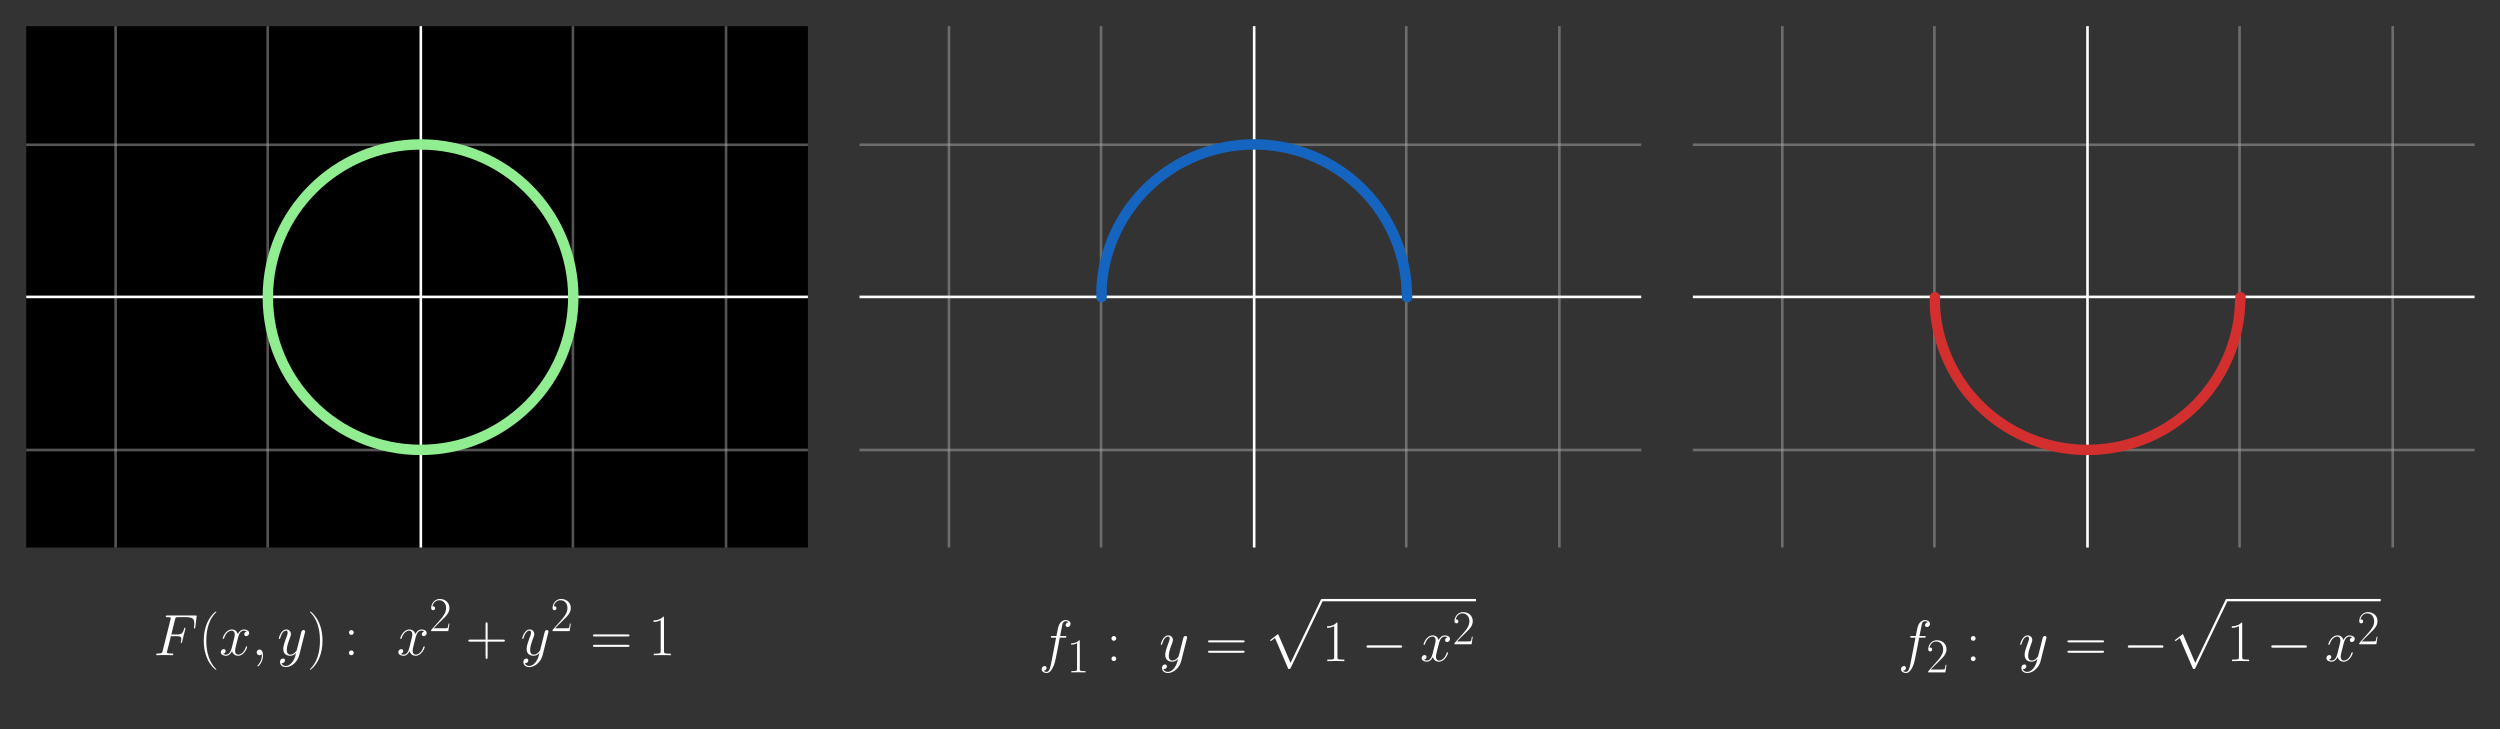 <?xml version="1.0" encoding="UTF-8" standalone="no"?>
<!-- Created with Inkscape (http://www.inkscape.org/) -->

<svg
   width="960"
   height="280"
   viewBox="0 0 960 280"
   version="1.1"
   id="svg1"
   inkscape:version="1.3.2 (091e20e, 2023-11-25, custom)"
   xml:space="preserve"
   sodipodi:docname="funcion-implicita-1.lnkspace.svg"
   xmlns:inkscape="http://www.inkscape.org/namespaces/inkscape"
   xmlns:sodipodi="http://sodipodi.sourceforge.net/DTD/sodipodi-0.dtd"
   xmlns:xlink="http://www.w3.org/1999/xlink"
   xmlns="http://www.w3.org/2000/svg"
   xmlns:svg="http://www.w3.org/2000/svg"><rect x="0" y="0" width="960" height="280" fill="#333333" stroke="none"/><sodipodi:namedview
     id="namedview1"
     pagecolor="#000000"
     bordercolor="#eeeeee"
     borderopacity="1"
     inkscape:showpageshadow="false"
     inkscape:pageopacity="0"
     inkscape:pagecheckerboard="false"
     inkscape:deskcolor="#000000"
     inkscape:document-units="px"
     labelstyle="default"
     showgrid="true"
     inkscape:clip-to-page="false"
     showguides="true"
     inkscape:zoom="1.2353797"
     inkscape:cx="409.59066"
     inkscape:cy="75.685231"
     inkscape:window-width="1360"
     inkscape:window-height="697"
     inkscape:window-x="-8"
     inkscape:window-y="-8"
     inkscape:window-maximized="1"
     inkscape:current-layer="svg1"><inkscape:grid
       id="grid1"
       units="px"
       originx="0"
       originy="0"
       spacingx="1"
       spacingy="1"
       empcolor="#505050"
       empopacity="0.502"
       color="#505050"
       opacity="0.502"
       empspacing="10"
       dotted="false"
       gridanglex="30"
       gridanglez="30"
       visible="true" /></sodipodi:namedview><defs
     id="defs1"><path
       id="g2-120"
       d="m 11.749,-10.113 c -0.793,0.149 -1.091,0.744 -1.091,1.215 0,0.595 0.471,0.793 0.818,0.793 0.744,0 1.264,-0.644 1.264,-1.314 0,-1.041 -1.19,-1.512 -2.231,-1.512 -1.512,0 -2.355,1.487 -2.578,1.958 -0.57,-1.859 -2.107,-1.958 -2.553,-1.958 -2.528,0 -3.867,3.247 -3.867,3.792 0,0.099 0.099,0.223 0.273,0.223 0.198,0 0.248,-0.149 0.297,-0.248 0.843,-2.751 2.503,-3.272 3.222,-3.272 1.115,0 1.339,1.041 1.339,1.636 0,0.545 -0.149,1.115 -0.446,2.305 l -0.843,3.396 c -0.372,1.487 -1.091,2.851 -2.404,2.851 -0.124,0 -0.744,0 -1.264,-0.322 0.892,-0.174 1.091,-0.917 1.091,-1.215 0,-0.496 -0.372,-0.793 -0.843,-0.793 -0.595,0 -1.239,0.521 -1.239,1.314 0,1.041 1.165,1.512 2.231,1.512 1.19,0 2.033,-0.942 2.553,-1.958 0.397,1.462 1.636,1.958 2.553,1.958 2.528,0 3.867,-3.247 3.867,-3.792 0,-0.124 -0.099,-0.223 -0.248,-0.223 -0.223,0 -0.248,0.124 -0.322,0.322 -0.669,2.181 -2.107,3.198 -3.222,3.198 -0.868,0 -1.339,-0.644 -1.339,-1.661 0,-0.545 0.099,-0.942 0.496,-2.578 l 0.868,-3.371 c 0.372,-1.487 1.215,-2.578 2.355,-2.578 0.05,0 0.744,0 1.264,0.322 z" /><path
       id="g2-121"
       d="M 6.519,2.776 C 5.85,3.718 4.883,4.561 3.668,4.561 c -0.297,0 -1.487,-0.05 -1.859,-1.19 0.074,0.025 0.198,0.025 0.248,0.025 0.744,0 1.239,-0.644 1.239,-1.215 0,-0.57 -0.471,-0.768 -0.843,-0.768 -0.397,0 -1.264,0.297 -1.264,1.512 0,1.264 1.066,2.132 2.479,2.132 2.479,0 4.982,-2.28 5.676,-5.032 l 2.429,-9.667 c 0.025,-0.124 0.074,-0.273 0.074,-0.421 0,-0.372 -0.297,-0.62 -0.669,-0.62 -0.223,0 -0.744,0.099 -0.942,0.843 l -1.834,7.287 C 8.279,-2.107 8.279,-2.057 8.081,-1.785 7.585,-1.091 6.767,-0.248 5.577,-0.248 c -1.388,0 -1.512,-1.363 -1.512,-2.033 0,-1.413 0.669,-3.321 1.339,-5.106 0.273,-0.719 0.421,-1.066 0.421,-1.562 0,-1.041 -0.744,-1.983 -1.958,-1.983 -2.28,0 -3.198,3.594 -3.198,3.792 0,0.099 0.099,0.223 0.273,0.223 0.223,0 0.248,-0.099 0.347,-0.446 0.595,-2.082 1.537,-3.074 2.503,-3.074 0.223,0 0.644,0 0.644,0.818 0,0.644 -0.273,1.363 -0.644,2.305 -1.215,3.247 -1.215,4.065 -1.215,4.66 0,2.355 1.686,2.9 2.925,2.9 0.719,0 1.611,-0.223 2.479,-1.14 l 0.025,0.025 C 7.634,0.595 7.387,1.562 6.519,2.776 Z" /><path
       id="g2-122"
       d="m 3.148,-2.008 c 1.066,-1.215 1.933,-1.983 3.173,-3.098 1.487,-1.289 2.132,-1.909 2.479,-2.28 1.735,-1.71 2.603,-3.148 2.603,-3.346 0,-0.198 -0.198,-0.198 -0.248,-0.198 -0.174,0 -0.223,0.099 -0.347,0.273 -0.62,1.066 -1.215,1.586 -1.859,1.586 -0.521,0 -0.793,-0.223 -1.264,-0.818 -0.521,-0.62 -0.942,-1.041 -1.661,-1.041 -1.809,0 -2.9,2.256 -2.9,2.776 0,0.074 0.025,0.223 0.248,0.223 0.198,0 0.223,-0.099 0.297,-0.273 0.421,-0.991 1.611,-1.165 2.082,-1.165 0.521,0 1.016,0.174 1.537,0.397 0.942,0.397 1.339,0.397 1.586,0.397 0.174,0 0.273,0 0.397,-0.025 -0.818,0.967 -2.156,2.156 -3.272,3.173 l -2.503,2.305 c -1.512,1.537 -2.429,2.999 -2.429,3.173 0,0.149 0.124,0.198 0.273,0.198 0.149,0 0.174,-0.025 0.347,-0.322 0.397,-0.62 1.19,-1.537 2.107,-1.537 0.521,0 0.768,0.174 1.264,0.793 0.471,0.545 0.892,1.066 1.686,1.066 2.429,0 3.817,-3.148 3.817,-3.718 0,-0.099 -0.025,-0.248 -0.273,-0.248 -0.198,0 -0.223,0.099 -0.297,0.347 -0.545,1.462 -2.008,2.057 -2.974,2.057 -0.521,0 -1.016,-0.174 -1.537,-0.397 C 4.486,-2.107 4.214,-2.107 3.892,-2.107 c -0.248,0 -0.521,0 -0.744,0.099 z" /><path
       id="g1-0"
       d="m 16.335,-5.701 c 0.421,0 0.868,0 0.868,-0.496 0,-0.496 -0.446,-0.496 -0.868,-0.496 H 2.925 c -0.421,0 -0.868,0 -0.868,0.496 0,0.496 0.446,0.496 0.868,0.496 z" /><path
       id="g1-1"
       d="m 4.759,-6.197 c 0,-0.719 -0.595,-1.314 -1.314,-1.314 -0.719,0 -1.314,0.595 -1.314,1.314 0,0.719 0.595,1.314 1.314,1.314 0.719,0 1.314,-0.595 1.314,-1.314 z" /><path
       id="g3-43"
       d="m 9.345,-5.751 h 6.569 c 0.347,0 0.768,0 0.768,-0.421 0,-0.446 -0.397,-0.446 -0.768,-0.446 H 9.345 v -6.569 c 0,-0.347 0,-0.768 -0.421,-0.768 -0.446,0 -0.446,0.397 -0.446,0.768 v 6.569 H 1.909 c -0.347,0 -0.768,0 -0.768,0.421 0,0.446 0.397,0.446 0.768,0.446 h 6.569 v 6.569 c 0,0.347 0,0.768 0.421,0.768 0.446,0 0.446,-0.397 0.446,-0.768 z" /><path
       id="g3-49"
       d="m 6.593,-15.839 c 0,-0.521 -0.025,-0.545 -0.372,-0.545 -0.967,1.165 -2.429,1.537 -3.817,1.586 -0.074,0 -0.198,0 -0.223,0.05 -0.025,0.05 -0.025,0.099 -0.025,0.62 0.768,0 2.057,-0.149 3.049,-0.744 v 13.063 c 0,0.868 -0.05,1.165 -2.181,1.165 H 2.28 V 0 c 1.19,-0.025 2.429,-0.05 3.619,-0.05 1.19,0 2.429,0.025 3.619,0.05 V -0.644 H 8.775 c -2.132,0 -2.181,-0.273 -2.181,-1.165 z" /><path
       id="g3-50"
       d="M 10.336,-3.842 H 9.89 c -0.248,1.76 -0.446,2.057 -0.545,2.206 -0.124,0.198 -1.909,0.198 -2.256,0.198 H 2.33 c 0.892,-0.967 2.627,-2.727 4.734,-4.759 1.512,-1.438 3.272,-3.123 3.272,-5.577 0,-2.925 -2.33,-4.61 -4.933,-4.61 -2.727,0 -4.387,2.404 -4.387,4.635 0,0.967 0.719,1.091 1.016,1.091 0.248,0 0.991,-0.149 0.991,-1.016 0,-0.768 -0.644,-0.991 -0.991,-0.991 -0.149,0 -0.297,0.025 -0.397,0.074 0.471,-2.107 1.909,-3.148 3.421,-3.148 2.156,0 3.569,1.71 3.569,3.966 0,2.156 -1.264,4.016 -2.677,5.627 L 1.016,-0.57 V 0 h 8.725 z" /><path
       id="g3-52"
       d="m 8.328,-16.037 c 0,-0.521 -0.025,-0.545 -0.471,-0.545 L 0.496,-4.858 v 0.644 h 6.395 v 2.429 c 0,0.892 -0.05,1.14 -1.785,1.14 H 4.635 V 0 c 0.793,-0.05 2.132,-0.05 2.974,-0.05 0.843,0 2.181,0 2.974,0.05 v -0.644 h -0.471 c -1.735,0 -1.785,-0.248 -1.785,-1.14 v -2.429 h 2.528 V -4.858 H 8.328 Z m -1.363,1.636 v 9.543 h -5.974 z" /><path
       id="g3-53"
       d="m 2.826,-14.5 c 0.248,0.099 1.264,0.421 2.305,0.421 2.305,0 3.569,-1.239 4.288,-1.958 0,-0.198 0,-0.322 -0.149,-0.322 -0.025,0 -0.074,0 -0.273,0.099 -0.868,0.372 -1.884,0.669 -3.123,0.669 -0.744,0 -1.859,-0.099 -3.074,-0.644 -0.273,-0.124 -0.322,-0.124 -0.347,-0.124 -0.124,0 -0.149,0.025 -0.149,0.521 v 7.188 c 0,0.446 0,0.57 0.248,0.57 0.124,0 0.174,-0.05 0.297,-0.223 0.793,-1.115 1.884,-1.586 3.123,-1.586 0.868,0 2.727,0.545 2.727,4.784 0,0.793 0,2.231 -0.744,3.371 -0.62,1.016 -1.586,1.537 -2.652,1.537 -1.636,0 -3.297,-1.14 -3.743,-3.049 0.099,0.025 0.297,0.074 0.397,0.074 0.322,0 0.942,-0.174 0.942,-0.942 0,-0.669 -0.471,-0.942 -0.942,-0.942 -0.57,0 -0.942,0.347 -0.942,1.041 0,2.156 1.71,4.412 4.338,4.412 2.553,0 4.982,-2.206 4.982,-5.404 0,-2.974 -1.933,-5.28 -4.338,-5.28 -1.264,0 -2.33,0.471 -3.173,1.363 z" /><path
       id="g3-54"
       d="m 2.627,-8.552 c 0,-5.924 2.776,-7.263 4.387,-7.263 0.521,0 1.785,0.099 2.28,1.066 -0.397,0 -1.14,0 -1.14,0.868 0,0.669 0.545,0.892 0.892,0.892 0.223,0 0.892,-0.099 0.892,-0.942 0,-1.562 -1.239,-2.454 -2.95,-2.454 -2.95,0 -6.048,3.074 -6.048,8.552 0,6.742 2.801,8.229 4.784,8.229 2.404,0 4.685,-2.156 4.685,-5.478 0,-3.098 -2.008,-5.354 -4.536,-5.354 -1.512,0 -2.627,0.991 -3.247,2.727 z m 3.098,8.353 c -3.049,0 -3.049,-4.561 -3.049,-5.478 0,-1.785 0.843,-4.363 3.148,-4.363 0.421,0 1.636,0 2.454,1.71 0.446,0.967 0.446,1.983 0.446,3.222 0,1.339 0,2.33 -0.521,3.321 -0.545,1.016 -1.339,1.586 -2.479,1.586 z" /><path
       id="g3-55"
       d="m 11.179,-15.442 v -0.545 H 5.354 c -2.9,0 -2.95,-0.322 -3.049,-0.793 H 1.859 l -0.719,4.635 H 1.586 C 1.661,-12.617 1.834,-13.881 2.132,-14.352 2.28,-14.55 4.115,-14.55 4.536,-14.55 h 5.453 l -2.751,4.09 c -1.834,2.751 -3.098,6.469 -3.098,9.717 0,0.297 0,1.14 0.892,1.14 0.892,0 0.892,-0.843 0.892,-1.165 v -1.14 c 0,-4.065 0.694,-6.742 1.834,-8.452 z" /><path
       id="g3-57"
       d="m 8.725,-7.337 c 0,5.453 -2.256,7.139 -4.115,7.139 -0.57,0 -1.958,-0.074 -2.528,-1.041 0.644,0.099 1.115,-0.248 1.115,-0.868 0,-0.669 -0.545,-0.892 -0.892,-0.892 -0.223,0 -0.892,0.099 -0.892,0.942 0,1.686 1.462,2.454 3.247,2.454 2.851,0 5.751,-3.123 5.751,-8.576 0,-6.792 -2.776,-8.205 -4.66,-8.205 -2.454,0 -4.809,2.156 -4.809,5.478 0,3.074 2.008,5.354 4.536,5.354 2.082,0 2.999,-1.933 3.247,-2.751 z m -3.198,1.388 c -0.669,0 -1.611,-0.124 -2.38,-1.611 -0.521,-0.967 -0.521,-2.107 -0.521,-3.321 0,-1.462 0,-2.479 0.694,-3.569 0.347,-0.521 0.991,-1.363 2.429,-1.363 2.925,0 2.925,4.486 2.925,5.478 0,1.76 -0.793,4.387 -3.148,4.387 z" /><path
       id="g3-61"
       d="m 15.938,-7.957 c 0.372,0 0.744,0 0.744,-0.421 0,-0.446 -0.421,-0.446 -0.843,-0.446 H 1.983 c -0.421,0 -0.843,0 -0.843,0.446 0,0.421 0.372,0.421 0.744,0.421 z m -0.099,4.412 c 0.421,0 0.843,0 0.843,-0.446 0,-0.421 -0.372,-0.421 -0.744,-0.421 H 1.884 c -0.372,0 -0.744,0 -0.744,0.421 0,0.446 0.421,0.446 0.843,0.446 z" /><path
       id="g0-56"
       d="m 12.493,11.229 c 0,-2.033 0.545,-6.767 4.957,-9.89 0.322,-0.248 0.347,-0.273 0.347,-0.719 0,-0.57 -0.025,-0.595 -0.644,-0.595 H 16.756 C 11.427,2.9 9.518,7.585 9.518,11.229 v 10.658 c 0,0.644 0.025,0.669 0.694,0.669 h 1.586 c 0.669,0 0.694,-0.025 0.694,-0.669 z" /><path
       id="g0-58"
       d="m 17.153,22.284 c 0.62,0 0.644,-0.025 0.644,-0.595 0,-0.446 -0.025,-0.471 -0.124,-0.545 C 16.905,20.573 15.12,19.309 13.955,17.029 12.988,15.145 12.493,13.236 12.493,11.08 V 0.421 c 0,-0.644 -0.025,-0.669 -0.694,-0.669 h -1.586 c -0.669,0 -0.694,0.025 -0.694,0.669 v 10.658 c 0,3.668 1.909,8.353 7.238,11.204 z" /><path
       id="g0-60"
       d="m 9.518,44.195 c 0,0.644 0.025,0.669 0.694,0.669 h 1.586 c 0.669,0 0.694,-0.025 0.694,-0.669 V 33.735 c 0,-2.999 -1.264,-8.056 -6.816,-11.427 5.602,-3.396 6.816,-8.502 6.816,-11.427 V 0.421 c 0,-0.644 -0.025,-0.669 -0.694,-0.669 h -1.586 c -0.669,0 -0.694,0.025 -0.694,0.669 v 10.485 c 0,2.082 -0.446,7.238 -5.007,10.708 -0.273,0.223 -0.297,0.248 -0.297,0.694 0,0.446 0.025,0.471 0.297,0.694 0.644,0.496 2.355,1.809 3.545,4.313 0.967,1.983 1.462,4.189 1.462,6.395 z" /><path
       id="g0-62"
       d="m 12.493,0.421 c 0,-0.644 -0.025,-0.669 -0.694,-0.669 h -1.586 c -0.669,0 -0.694,0.025 -0.694,0.669 v 6.593 c 0,0.644 0.025,0.669 0.694,0.669 h 1.586 c 0.669,0 0.694,-0.025 0.694,-0.669 z" /><clipPath
       id="HwFGRnHGdDVZ"><path
         fill="none"
         stroke="none"
         d="M 0,0 H 1288 V 704 H 0 Z"
         id="path1" /></clipPath><clipPath
       id="XpQgdbicORft"><path
         fill="none"
         stroke="none"
         d="M 0,0 H 1288 V 704 H 0 Z"
         id="path1-2" /></clipPath><clipPath
       id="ZZyxxQqpamCN"><path
         fill="none"
         stroke="none"
         d="M 0,0 H 1288 V 704 H 0 Z"
         id="path1-6" /></clipPath><clipPath
       id="sqWKDidBpCEd"><path
         fill="none"
         stroke="none"
         d="M 0,0 H 1288 V 704 H 0 Z"
         id="path1-0" /></clipPath><clipPath
       id="AaZZshyoSAhF"><path
         fill="none"
         stroke="none"
         d="M 0,0 H 1233 V 582 H 0 Z"
         id="path1-9" /></clipPath><clipPath
       clipPathUnits="userSpaceOnUse"
       id="clipPath4"><rect
         style="fill:none;stroke:#a9a9a9;stroke-width:1;stroke-linejoin:round;stroke-miterlimit:0;stroke-opacity:0.5"
         id="rect4"
         width="750.437"
         height="500.532"
         x="275.66"
         y="100.607" /></clipPath><clipPath
       clipPathUnits="userSpaceOnUse"
       id="clipPath50"><rect
         style="fill:none;stroke:#a9a9a9;stroke-width:1;stroke-linejoin:round;stroke-miterlimit:0;stroke-opacity:0.5"
         id="rect50"
         width="750.437"
         height="500.532"
         x="275.66"
         y="100.607" /></clipPath><clipPath
       clipPathUnits="userSpaceOnUse"
       id="clipPath51"><rect
         style="fill:none;stroke:#a9a9a9;stroke-width:1;stroke-linejoin:round;stroke-miterlimit:0;stroke-opacity:0.5"
         id="rect51"
         width="750.437"
         height="500.532"
         x="275.66"
         y="100.607" /></clipPath><clipPath
       clipPathUnits="userSpaceOnUse"
       id="clipPath52"><rect
         style="fill:none;stroke:#a9a9a9;stroke-width:1;stroke-linejoin:round;stroke-miterlimit:0;stroke-opacity:0.5"
         id="rect52"
         width="750.437"
         height="500.532"
         x="276.411"
         y="101.358" /></clipPath><use
       id="g2-40"
       xlink:href="#g1-40"
       transform="scale(1.2)" /><use
       id="g2-41"
       xlink:href="#g1-41"
       transform="scale(1.2)" /><use
       id="g2-43"
       xlink:href="#g1-43"
       transform="scale(1.2)" /><use
       id="g2-49"
       xlink:href="#g1-49"
       transform="scale(1.2)" /><use
       id="g2-58"
       xlink:href="#g1-58"
       transform="scale(1.2)" /><use
       id="g2-61"
       xlink:href="#g1-61"
       transform="scale(1.2)" /><path
       id="g1-40"
       d="m 6.323,5.042 c 0,-0.021 0,-0.062 -0.062,-0.124 C 5.31,3.947 2.769,1.302 2.769,-5.145 c 0,-6.447 2.5,-9.071 3.513,-10.104 0,-0.021 0.041,-0.062 0.041,-0.124 0,-0.062 -0.062,-0.103 -0.145,-0.103 -0.227,0 -1.984,1.529 -2.996,3.802 -1.033,2.294 -1.322,4.525 -1.322,6.509 0,1.488 0.145,4.009 1.384,6.674 0.992,2.149 2.686,3.657 2.934,3.657 0.103,0 0.145,-0.041 0.145,-0.124 z" /><path
       id="g1-41"
       d="m 5.434,-5.145 c 0,-1.488 -0.145,-4.009 -1.384,-6.674 -0.992,-2.149 -2.686,-3.657 -2.934,-3.657 -0.062,0 -0.145,0.021 -0.145,0.124 0,0.041 0.021,0.062 0.041,0.103 0.992,1.033 3.513,3.657 3.513,10.083 0,6.447 -2.5,9.071 -3.513,10.104 -0.021,0.041 -0.041,0.062 -0.041,0.103 0,0.103 0.083,0.124 0.145,0.124 0.227,0 1.984,-1.529 2.996,-3.802 1.033,-2.294 1.322,-4.525 1.322,-6.509 z" /><path
       id="g1-43"
       d="m 7.79,-4.794 h 5.476 c 0.289,0 0.641,0 0.641,-0.351 0,-0.372 -0.331,-0.372 -0.641,-0.372 H 7.79 v -5.476 c 0,-0.289 0,-0.641 -0.351,-0.641 -0.372,0 -0.372,0.331 -0.372,0.641 v 5.476 H 1.591 c -0.289,0 -0.641,0 -0.641,0.351 0,0.372 0.331,0.372 0.641,0.372 h 5.476 v 5.476 c 0,0.289 0,0.641 0.351,0.641 0.372,0 0.372,-0.331 0.372,-0.641 z" /><path
       id="g1-49"
       d="m 5.496,-13.203 c 0,-0.434 -0.021,-0.455 -0.31,-0.455 -0.806,0.971 -2.025,1.281 -3.182,1.322 -0.062,0 -0.165,0 -0.186,0.041 -0.021,0.041 -0.021,0.083 -0.021,0.517 0.641,0 1.715,-0.124 2.541,-0.62 v 10.889 c 0,0.723 -0.041,0.971 -1.818,0.971 H 1.901 V 0 c 0.992,-0.021 2.025,-0.041 3.017,-0.041 0.992,0 2.025,0.021 3.017,0.041 V -0.537 H 7.315 c -1.777,0 -1.818,-0.227 -1.818,-0.971 z" /><path
       id="g1-50"
       d="M 8.616,-3.203 H 8.244 c -0.207,1.467 -0.372,1.715 -0.455,1.839 -0.103,0.165 -1.591,0.165 -1.88,0.165 H 1.942 c 0.744,-0.806 2.19,-2.273 3.947,-3.967 1.26,-1.198 2.727,-2.603 2.727,-4.649 0,-2.438 -1.942,-3.843 -4.112,-3.843 -2.273,0 -3.657,2.004 -3.657,3.864 0,0.806 0.599,0.909 0.847,0.909 0.207,0 0.827,-0.124 0.827,-0.847 0,-0.641 -0.537,-0.827 -0.827,-0.827 -0.124,0 -0.248,0.021 -0.331,0.062 0.393,-1.756 1.591,-2.624 2.851,-2.624 1.798,0 2.975,1.426 2.975,3.306 0,1.798 -1.054,3.347 -2.232,4.69 L 0.847,-0.475 V 0 h 7.273 z" /><path
       id="g1-58"
       d="m 3.43,-8.038 c 0,-0.517 -0.413,-0.847 -0.847,-0.847 -0.413,0 -0.847,0.331 -0.847,0.847 0,0.517 0.413,0.847 0.847,0.847 0.413,0 0.847,-0.331 0.847,-0.847 z m 0,7.191 c 0,-0.517 -0.413,-0.847 -0.847,-0.847 -0.413,0 -0.847,0.331 -0.847,0.847 C 1.736,-0.331 2.149,0 2.583,0 2.996,0 3.43,-0.331 3.43,-0.847 Z" /><path
       id="g1-61"
       d="m 13.286,-6.633 c 0.31,0 0.62,0 0.62,-0.351 0,-0.372 -0.351,-0.372 -0.703,-0.372 H 1.653 c -0.351,0 -0.703,0 -0.703,0.372 0,0.351 0.31,0.351 0.62,0.351 z m -0.083,3.678 c 0.351,0 0.703,0 0.703,-0.372 0,-0.351 -0.31,-0.351 -0.62,-0.351 H 1.57 c -0.31,0 -0.62,0 -0.62,0.351 0,0.372 0.351,0.372 0.703,0.372 z" /><path
       id="g0-59"
       d="m 4.833,0.099 c 0,-1.438 -0.471,-2.503 -1.487,-2.503 -0.793,0 -1.19,0.644 -1.19,1.19 C 2.156,-0.669 2.528,0 3.371,0 c 0.322,0 0.595,-0.099 0.818,-0.322 0.05,-0.05 0.074,-0.05 0.099,-0.05 0.05,0 0.05,0.347 0.05,0.471 0,0.818 -0.149,2.429 -1.586,4.04 -0.273,0.297 -0.273,0.347 -0.273,0.397 0,0.124 0.124,0.248 0.248,0.248 0.198,0 2.107,-1.834 2.107,-4.685 z" /><path
       id="g0-70"
       d="m 7.362,-8.081 h 2.38 c 1.884,0 2.033,0.421 2.033,1.14 0,0.322 -0.05,0.669 -0.174,1.215 -0.05,0.099 -0.074,0.223 -0.074,0.273 0,0.174 0.099,0.273 0.273,0.273 0.198,0 0.223,-0.099 0.322,-0.496 l 1.438,-5.775 c 0,-0.099 -0.074,-0.248 -0.248,-0.248 -0.223,0 -0.248,0.099 -0.347,0.521 -0.521,1.859 -1.016,2.38 -3.173,2.38 H 7.535 l 1.611,-6.42 c 0.223,-0.868 0.273,-0.942 1.289,-0.942 h 3.321 c 3.098,0 3.545,0.917 3.545,2.677 0,0.149 0,0.694 -0.074,1.339 -0.025,0.099 -0.074,0.421 -0.074,0.521 0,0.198 0.124,0.273 0.273,0.273 0.174,0 0.273,-0.099 0.322,-0.545 l 0.521,-4.338 c 0,-0.074 0.05,-0.322 0.05,-0.372 0,-0.273 -0.223,-0.273 -0.669,-0.273 H 5.899 c -0.471,0 -0.719,0 -0.719,0.446 0,0.273 0.174,0.273 0.595,0.273 1.537,0 1.537,0.174 1.537,0.446 0,0.124 -0.025,0.223 -0.099,0.496 L 3.867,-1.834 c -0.223,0.868 -0.273,1.115 -2.008,1.115 -0.471,0 -0.719,0 -0.719,0.446 C 1.14,0 1.363,0 1.512,0 1.983,0 2.479,-0.05 2.95,-0.05 H 6.172 C 6.717,-0.05 7.312,0 7.857,0 c 0.223,0 0.521,0 0.521,-0.446 0,-0.273 -0.149,-0.273 -0.694,-0.273 -1.958,0 -2.008,-0.174 -2.008,-0.545 0,-0.124 0.05,-0.322 0.099,-0.496 z" /><path
       id="g0-120"
       d="m 11.749,-10.113 c -0.793,0.149 -1.091,0.744 -1.091,1.215 0,0.595 0.471,0.793 0.818,0.793 0.744,0 1.264,-0.644 1.264,-1.314 0,-1.041 -1.19,-1.512 -2.231,-1.512 -1.512,0 -2.355,1.487 -2.578,1.958 -0.57,-1.859 -2.107,-1.958 -2.553,-1.958 -2.528,0 -3.867,3.247 -3.867,3.792 0,0.099 0.099,0.223 0.273,0.223 0.198,0 0.248,-0.149 0.297,-0.248 0.843,-2.751 2.503,-3.272 3.222,-3.272 1.115,0 1.339,1.041 1.339,1.636 0,0.545 -0.149,1.115 -0.446,2.305 l -0.843,3.396 c -0.372,1.487 -1.091,2.851 -2.404,2.851 -0.124,0 -0.744,0 -1.264,-0.322 0.892,-0.174 1.091,-0.917 1.091,-1.215 0,-0.496 -0.372,-0.793 -0.843,-0.793 -0.595,0 -1.239,0.521 -1.239,1.314 0,1.041 1.165,1.512 2.231,1.512 1.19,0 2.033,-0.942 2.553,-1.958 0.397,1.462 1.636,1.958 2.553,1.958 2.528,0 3.867,-3.247 3.867,-3.792 0,-0.124 -0.099,-0.223 -0.248,-0.223 -0.223,0 -0.248,0.124 -0.322,0.322 -0.669,2.181 -2.107,3.198 -3.222,3.198 -0.868,0 -1.339,-0.644 -1.339,-1.661 0,-0.545 0.099,-0.942 0.496,-2.578 l 0.868,-3.371 c 0.372,-1.487 1.215,-2.578 2.355,-2.578 0.05,0 0.744,0 1.264,0.322 z" /><path
       id="g0-121"
       d="M 6.519,2.776 C 5.85,3.718 4.883,4.561 3.668,4.561 c -0.297,0 -1.487,-0.05 -1.859,-1.19 0.074,0.025 0.198,0.025 0.248,0.025 0.744,0 1.239,-0.644 1.239,-1.215 0,-0.57 -0.471,-0.768 -0.843,-0.768 -0.397,0 -1.264,0.297 -1.264,1.512 0,1.264 1.066,2.132 2.479,2.132 2.479,0 4.982,-2.28 5.676,-5.032 l 2.429,-9.667 c 0.025,-0.124 0.074,-0.273 0.074,-0.421 0,-0.372 -0.297,-0.62 -0.669,-0.62 -0.223,0 -0.744,0.099 -0.942,0.843 l -1.834,7.287 C 8.279,-2.107 8.279,-2.057 8.081,-1.785 7.585,-1.091 6.767,-0.248 5.577,-0.248 c -1.388,0 -1.512,-1.363 -1.512,-2.033 0,-1.413 0.669,-3.321 1.339,-5.106 0.273,-0.719 0.421,-1.066 0.421,-1.562 0,-1.041 -0.744,-1.983 -1.958,-1.983 -2.28,0 -3.198,3.594 -3.198,3.792 0,0.099 0.099,0.223 0.273,0.223 0.223,0 0.248,-0.099 0.347,-0.446 0.595,-2.082 1.537,-3.074 2.503,-3.074 0.223,0 0.644,0 0.644,0.818 0,0.644 -0.273,1.363 -0.644,2.305 -1.215,3.247 -1.215,4.065 -1.215,4.66 0,2.355 1.686,2.9 2.925,2.9 0.719,0 1.611,-0.223 2.479,-1.14 l 0.025,0.025 C 7.634,0.595 7.387,1.562 6.519,2.776 Z" /><path
       id="g1-0-7"
       d="m 16.335,-5.701 c 0.421,0 0.868,0 0.868,-0.496 0,-0.496 -0.446,-0.496 -0.868,-0.496 H 2.925 c -0.421,0 -0.868,0 -0.868,0.496 0,0.496 0.446,0.496 0.868,0.496 z" /><path
       id="g2-102"
       d="m 11.055,-9.964 c 0.496,0 0.694,0 0.694,-0.471 0,-0.248 -0.198,-0.248 -0.644,-0.248 H 9.097 c 0.471,-2.553 0.818,-4.313 1.016,-5.106 0.149,-0.595 0.669,-1.165 1.314,-1.165 0.521,0 1.041,0.223 1.289,0.446 -0.967,0.099 -1.264,0.818 -1.264,1.239 0,0.496 0.372,0.793 0.843,0.793 0.496,0 1.239,-0.421 1.239,-1.363 0,-1.041 -1.041,-1.611 -2.132,-1.611 -1.066,0 -2.107,0.793 -2.603,1.76 -0.446,0.868 -0.694,1.76 -1.264,5.007 H 5.875 c -0.471,0 -0.719,0 -0.719,0.446 0,0.273 0.149,0.273 0.644,0.273 H 7.387 C 6.94,-7.659 5.924,-2.057 5.354,0.595 4.933,2.751 4.561,4.561 3.321,4.561 c -0.074,0 -0.793,0 -1.239,-0.471 1.264,-0.099 1.264,-1.19 1.264,-1.215 0,-0.496 -0.372,-0.793 -0.843,-0.793 -0.496,0 -1.239,0.421 -1.239,1.363 0,1.066 1.091,1.611 2.057,1.611 2.528,0 3.569,-4.536 3.842,-5.775 0.446,-1.909 1.661,-8.502 1.785,-9.246 z" /><path
       id="g2-120-5"
       d="m 11.749,-10.113 c -0.793,0.149 -1.091,0.744 -1.091,1.215 0,0.595 0.471,0.793 0.818,0.793 0.744,0 1.264,-0.644 1.264,-1.314 0,-1.041 -1.19,-1.512 -2.231,-1.512 -1.512,0 -2.355,1.487 -2.578,1.958 -0.57,-1.859 -2.107,-1.958 -2.553,-1.958 -2.528,0 -3.867,3.247 -3.867,3.792 0,0.099 0.099,0.223 0.273,0.223 0.198,0 0.248,-0.149 0.297,-0.248 0.843,-2.751 2.503,-3.272 3.222,-3.272 1.115,0 1.339,1.041 1.339,1.636 0,0.545 -0.149,1.115 -0.446,2.305 l -0.843,3.396 c -0.372,1.487 -1.091,2.851 -2.404,2.851 -0.124,0 -0.744,0 -1.264,-0.322 0.892,-0.174 1.091,-0.917 1.091,-1.215 0,-0.496 -0.372,-0.793 -0.843,-0.793 -0.595,0 -1.239,0.521 -1.239,1.314 0,1.041 1.165,1.512 2.231,1.512 1.19,0 2.033,-0.942 2.553,-1.958 0.397,1.462 1.636,1.958 2.553,1.958 2.528,0 3.867,-3.247 3.867,-3.792 0,-0.124 -0.099,-0.223 -0.248,-0.223 -0.223,0 -0.248,0.124 -0.322,0.322 -0.669,2.181 -2.107,3.198 -3.222,3.198 -0.868,0 -1.339,-0.644 -1.339,-1.661 0,-0.545 0.099,-0.942 0.496,-2.578 l 0.868,-3.371 c 0.372,-1.487 1.215,-2.578 2.355,-2.578 0.05,0 0.744,0 1.264,0.322 z" /><path
       id="g2-121-5"
       d="M 6.519,2.776 C 5.85,3.718 4.883,4.561 3.668,4.561 c -0.297,0 -1.487,-0.05 -1.859,-1.19 0.074,0.025 0.198,0.025 0.248,0.025 0.744,0 1.239,-0.644 1.239,-1.215 0,-0.57 -0.471,-0.768 -0.843,-0.768 -0.397,0 -1.264,0.297 -1.264,1.512 0,1.264 1.066,2.132 2.479,2.132 2.479,0 4.982,-2.28 5.676,-5.032 l 2.429,-9.667 c 0.025,-0.124 0.074,-0.273 0.074,-0.421 0,-0.372 -0.297,-0.62 -0.669,-0.62 -0.223,0 -0.744,0.099 -0.942,0.843 l -1.834,7.287 C 8.279,-2.107 8.279,-2.057 8.081,-1.785 7.585,-1.091 6.767,-0.248 5.577,-0.248 c -1.388,0 -1.512,-1.363 -1.512,-2.033 0,-1.413 0.669,-3.321 1.339,-5.106 0.273,-0.719 0.421,-1.066 0.421,-1.562 0,-1.041 -0.744,-1.983 -1.958,-1.983 -2.28,0 -3.198,3.594 -3.198,3.792 0,0.099 0.099,0.223 0.273,0.223 0.223,0 0.248,-0.099 0.347,-0.446 0.595,-2.082 1.537,-3.074 2.503,-3.074 0.223,0 0.644,0 0.644,0.818 0,0.644 -0.273,1.363 -0.644,2.305 -1.215,3.247 -1.215,4.065 -1.215,4.66 0,2.355 1.686,2.9 2.925,2.9 0.719,0 1.611,-0.223 2.479,-1.14 l 0.025,0.025 C 7.634,0.595 7.387,1.562 6.519,2.776 Z" /><path
       id="g3-49-8"
       d="m 5.496,-13.203 c 0,-0.434 -0.021,-0.455 -0.31,-0.455 -0.806,0.971 -2.025,1.281 -3.182,1.322 -0.062,0 -0.165,0 -0.186,0.041 -0.021,0.041 -0.021,0.083 -0.021,0.517 0.641,0 1.715,-0.124 2.541,-0.62 v 10.889 c 0,0.723 -0.041,0.971 -1.818,0.971 H 1.901 V 0 c 0.992,-0.021 2.025,-0.041 3.017,-0.041 0.992,0 2.025,0.021 3.017,0.041 V -0.537 H 7.315 c -1.777,0 -1.818,-0.227 -1.818,-0.971 z" /><path
       id="g3-50-4"
       d="M 8.616,-3.203 H 8.244 c -0.207,1.467 -0.372,1.715 -0.455,1.839 -0.103,0.165 -1.591,0.165 -1.88,0.165 H 1.942 c 0.744,-0.806 2.19,-2.273 3.947,-3.967 1.26,-1.198 2.727,-2.603 2.727,-4.649 0,-2.438 -1.942,-3.843 -4.112,-3.843 -2.273,0 -3.657,2.004 -3.657,3.864 0,0.806 0.599,0.909 0.847,0.909 0.207,0 0.827,-0.124 0.827,-0.847 0,-0.641 -0.537,-0.827 -0.827,-0.827 -0.124,0 -0.248,0.021 -0.331,0.062 0.393,-1.756 1.591,-2.624 2.851,-2.624 1.798,0 2.975,1.426 2.975,3.306 0,1.798 -1.054,3.347 -2.232,4.69 L 0.847,-0.475 V 0 h 7.273 z" /><path
       id="g3-58"
       d="m 3.43,-8.038 c 0,-0.517 -0.413,-0.847 -0.847,-0.847 -0.413,0 -0.847,0.331 -0.847,0.847 0,0.517 0.413,0.847 0.847,0.847 0.413,0 0.847,-0.331 0.847,-0.847 z m 0,7.191 c 0,-0.517 -0.413,-0.847 -0.847,-0.847 -0.413,0 -0.847,0.331 -0.847,0.847 C 1.736,-0.331 2.149,0 2.583,0 2.996,0 3.43,-0.331 3.43,-0.847 Z" /><path
       id="g3-61-1"
       d="m 13.286,-6.633 c 0.31,0 0.62,0 0.62,-0.351 0,-0.372 -0.351,-0.372 -0.703,-0.372 H 1.653 c -0.351,0 -0.703,0 -0.703,0.372 0,0.351 0.31,0.351 0.62,0.351 z m -0.083,3.678 c 0.351,0 0.703,0 0.703,-0.372 0,-0.351 -0.31,-0.351 -0.62,-0.351 H 1.57 c -0.31,0 -0.62,0 -0.62,0.351 0,0.372 0.351,0.372 0.703,0.372 z" /><use
       id="g4-49"
       xlink:href="#g3-49-8"
       transform="scale(1.2)" /><use
       id="g4-58"
       xlink:href="#g3-58"
       transform="scale(1.2)" /><use
       id="g4-61"
       xlink:href="#g3-61-1"
       transform="scale(1.2)" /><path
       id="g0-112"
       d="m 10.51,28.753 c 0.768,0 0.793,-0.025 1.041,-0.496 L 25.109,-0.05 c 0.174,-0.322 0.174,-0.372 0.174,-0.446 0,-0.273 -0.198,-0.496 -0.496,-0.496 -0.322,0 -0.421,0.223 -0.545,0.496 L 11.452,26.175 6.172,13.881 l -3.445,2.652 0.372,0.397 1.76,-1.339 z" /><path
       id="g0-112-1"
       d="m 10.51,28.753 c 0.768,0 0.793,-0.025 1.041,-0.496 L 25.109,-0.05 c 0.174,-0.322 0.174,-0.372 0.174,-0.446 0,-0.273 -0.198,-0.496 -0.496,-0.496 -0.322,0 -0.421,0.223 -0.545,0.496 L 11.452,26.175 6.172,13.881 l -3.445,2.652 0.372,0.397 1.76,-1.339 z" /><path
       id="g2-102-2"
       d="m 11.055,-9.964 c 0.496,0 0.694,0 0.694,-0.471 0,-0.248 -0.198,-0.248 -0.644,-0.248 H 9.097 c 0.471,-2.553 0.818,-4.313 1.016,-5.106 0.149,-0.595 0.669,-1.165 1.314,-1.165 0.521,0 1.041,0.223 1.289,0.446 -0.967,0.099 -1.264,0.818 -1.264,1.239 0,0.496 0.372,0.793 0.843,0.793 0.496,0 1.239,-0.421 1.239,-1.363 0,-1.041 -1.041,-1.611 -2.132,-1.611 -1.066,0 -2.107,0.793 -2.603,1.76 -0.446,0.868 -0.694,1.76 -1.264,5.007 H 5.875 c -0.471,0 -0.719,0 -0.719,0.446 0,0.273 0.149,0.273 0.644,0.273 H 7.387 C 6.94,-7.659 5.924,-2.057 5.354,0.595 4.933,2.751 4.561,4.561 3.321,4.561 c -0.074,0 -0.793,0 -1.239,-0.471 1.264,-0.099 1.264,-1.19 1.264,-1.215 0,-0.496 -0.372,-0.793 -0.843,-0.793 -0.496,0 -1.239,0.421 -1.239,1.363 0,1.066 1.091,1.611 2.057,1.611 2.528,0 3.569,-4.536 3.842,-5.775 0.446,-1.909 1.661,-8.502 1.785,-9.246 z" /><path
       id="g2-120-7"
       d="m 11.749,-10.113 c -0.793,0.149 -1.091,0.744 -1.091,1.215 0,0.595 0.471,0.793 0.818,0.793 0.744,0 1.264,-0.644 1.264,-1.314 0,-1.041 -1.19,-1.512 -2.231,-1.512 -1.512,0 -2.355,1.487 -2.578,1.958 -0.57,-1.859 -2.107,-1.958 -2.553,-1.958 -2.528,0 -3.867,3.247 -3.867,3.792 0,0.099 0.099,0.223 0.273,0.223 0.198,0 0.248,-0.149 0.297,-0.248 0.843,-2.751 2.503,-3.272 3.222,-3.272 1.115,0 1.339,1.041 1.339,1.636 0,0.545 -0.149,1.115 -0.446,2.305 l -0.843,3.396 c -0.372,1.487 -1.091,2.851 -2.404,2.851 -0.124,0 -0.744,0 -1.264,-0.322 0.892,-0.174 1.091,-0.917 1.091,-1.215 0,-0.496 -0.372,-0.793 -0.843,-0.793 -0.595,0 -1.239,0.521 -1.239,1.314 0,1.041 1.165,1.512 2.231,1.512 1.19,0 2.033,-0.942 2.553,-1.958 0.397,1.462 1.636,1.958 2.553,1.958 2.528,0 3.867,-3.247 3.867,-3.792 0,-0.124 -0.099,-0.223 -0.248,-0.223 -0.223,0 -0.248,0.124 -0.322,0.322 -0.669,2.181 -2.107,3.198 -3.222,3.198 -0.868,0 -1.339,-0.644 -1.339,-1.661 0,-0.545 0.099,-0.942 0.496,-2.578 l 0.868,-3.371 c 0.372,-1.487 1.215,-2.578 2.355,-2.578 0.05,0 0.744,0 1.264,0.322 z" /><path
       id="g2-121-8"
       d="M 6.519,2.776 C 5.85,3.718 4.883,4.561 3.668,4.561 c -0.297,0 -1.487,-0.05 -1.859,-1.19 0.074,0.025 0.198,0.025 0.248,0.025 0.744,0 1.239,-0.644 1.239,-1.215 0,-0.57 -0.471,-0.768 -0.843,-0.768 -0.397,0 -1.264,0.297 -1.264,1.512 0,1.264 1.066,2.132 2.479,2.132 2.479,0 4.982,-2.28 5.676,-5.032 l 2.429,-9.667 c 0.025,-0.124 0.074,-0.273 0.074,-0.421 0,-0.372 -0.297,-0.62 -0.669,-0.62 -0.223,0 -0.744,0.099 -0.942,0.843 l -1.834,7.287 C 8.279,-2.107 8.279,-2.057 8.081,-1.785 7.585,-1.091 6.767,-0.248 5.577,-0.248 c -1.388,0 -1.512,-1.363 -1.512,-2.033 0,-1.413 0.669,-3.321 1.339,-5.106 0.273,-0.719 0.421,-1.066 0.421,-1.562 0,-1.041 -0.744,-1.983 -1.958,-1.983 -2.28,0 -3.198,3.594 -3.198,3.792 0,0.099 0.099,0.223 0.273,0.223 0.223,0 0.248,-0.099 0.347,-0.446 0.595,-2.082 1.537,-3.074 2.503,-3.074 0.223,0 0.644,0 0.644,0.818 0,0.644 -0.273,1.363 -0.644,2.305 -1.215,3.247 -1.215,4.065 -1.215,4.66 0,2.355 1.686,2.9 2.925,2.9 0.719,0 1.611,-0.223 2.479,-1.14 l 0.025,0.025 C 7.634,0.595 7.387,1.562 6.519,2.776 Z" /><path
       id="g3-49-7"
       d="m 5.496,-13.203 c 0,-0.434 -0.021,-0.455 -0.31,-0.455 -0.806,0.971 -2.025,1.281 -3.182,1.322 -0.062,0 -0.165,0 -0.186,0.041 -0.021,0.041 -0.021,0.083 -0.021,0.517 0.641,0 1.715,-0.124 2.541,-0.62 v 10.889 c 0,0.723 -0.041,0.971 -1.818,0.971 H 1.901 V 0 c 0.992,-0.021 2.025,-0.041 3.017,-0.041 0.992,0 2.025,0.021 3.017,0.041 V -0.537 H 7.315 c -1.777,0 -1.818,-0.227 -1.818,-0.971 z" /><path
       id="g3-50-1"
       d="M 8.616,-3.203 H 8.244 c -0.207,1.467 -0.372,1.715 -0.455,1.839 -0.103,0.165 -1.591,0.165 -1.88,0.165 H 1.942 c 0.744,-0.806 2.19,-2.273 3.947,-3.967 1.26,-1.198 2.727,-2.603 2.727,-4.649 0,-2.438 -1.942,-3.843 -4.112,-3.843 -2.273,0 -3.657,2.004 -3.657,3.864 0,0.806 0.599,0.909 0.847,0.909 0.207,0 0.827,-0.124 0.827,-0.847 0,-0.641 -0.537,-0.827 -0.827,-0.827 -0.124,0 -0.248,0.021 -0.331,0.062 0.393,-1.756 1.591,-2.624 2.851,-2.624 1.798,0 2.975,1.426 2.975,3.306 0,1.798 -1.054,3.347 -2.232,4.69 L 0.847,-0.475 V 0 h 7.273 z" /><path
       id="g3-58-2"
       d="m 3.43,-8.038 c 0,-0.517 -0.413,-0.847 -0.847,-0.847 -0.413,0 -0.847,0.331 -0.847,0.847 0,0.517 0.413,0.847 0.847,0.847 0.413,0 0.847,-0.331 0.847,-0.847 z m 0,7.191 c 0,-0.517 -0.413,-0.847 -0.847,-0.847 -0.413,0 -0.847,0.331 -0.847,0.847 C 1.736,-0.331 2.149,0 2.583,0 2.996,0 3.43,-0.331 3.43,-0.847 Z" /><path
       id="g3-61-6"
       d="m 13.286,-6.633 c 0.31,0 0.62,0 0.62,-0.351 0,-0.372 -0.351,-0.372 -0.703,-0.372 H 1.653 c -0.351,0 -0.703,0 -0.703,0.372 0,0.351 0.31,0.351 0.62,0.351 z m -0.083,3.678 c 0.351,0 0.703,0 0.703,-0.372 0,-0.351 -0.31,-0.351 -0.62,-0.351 H 1.57 c -0.31,0 -0.62,0 -0.62,0.351 0,0.372 0.351,0.372 0.703,0.372 z" /><use
       id="g4-49-0"
       xlink:href="#g3-49-7"
       transform="scale(1.2)" /><use
       id="g4-58-1"
       xlink:href="#g3-58-2"
       transform="scale(1.2)" /><use
       id="g4-61-3"
       xlink:href="#g3-61-6"
       transform="scale(1.2)" /><path
       id="g1-0-3"
       d="m 16.335,-5.701 c 0.421,0 0.868,0 0.868,-0.496 0,-0.496 -0.446,-0.496 -0.868,-0.496 H 2.925 c -0.421,0 -0.868,0 -0.868,0.496 0,0.496 0.446,0.496 0.868,0.496 z" /><clipPath
       clipPathUnits="userSpaceOnUse"
       id="clipPath54"><rect
         style="fill:none;stroke:#a9a9a9;stroke-width:1;stroke-linejoin:round;stroke-miterlimit:0;stroke-opacity:0.5"
         id="rect54"
         width="750.456"
         height="500.644"
         x="275.667"
         y="40.227" /></clipPath></defs><g
     inkscape:label="Layer 1"
     inkscape:groupmode="layer"
     id="layer1"
     style="display:inline"
     transform="translate(-318.121,-157.271)"><g
       id="g45"
       clip-path="url(#clipPath4)"
       transform="matrix(0.4,0,0,0.4,217.921,127.071)"
       style="display:inline;stroke-width:2.502"><rect
         fill="#000000"
         stroke="none"
         x="0"
         y="0"
         width="1288"
         height="704"
         fill-opacity="1"
         id="rect1"
         style="stroke-width:2.502" /><g
         id="g4"
         style="stroke:#a9a9a9;stroke-opacity:0.5"><path
           fill="none"
           stroke="#202020"
           paint-order="fill stroke markers"
           d="m 67.5,0.5 v 704 m 0,-704 v 704 m 147,-704 v 704 m 147,-704 v 704 m 146,-704 v 704 m 293,-704 v 704 m 147,-704 v 704 m 147,-704 v 704 m 146,-704 v 704"
           stroke-opacity="1"
           stroke-linecap="round"
           stroke-linejoin="round"
           stroke-miterlimit="10"
           id="path2"
           style="stroke:#a9a9a9;stroke-width:2.502;stroke-opacity:0.5" /><path
           fill="none"
           stroke="#202020"
           paint-order="fill stroke markers"
           d="m 0.5,67.5 h 1288 m -1288,0 h 1288 m -1288,147 h 1288 m -1288,293 h 1288 m -1288,147 h 1288"
           stroke-opacity="1"
           stroke-linecap="round"
           stroke-linejoin="round"
           stroke-miterlimit="10"
           id="path4"
           style="stroke:#a9a9a9;stroke-width:2.502;stroke-opacity:0.5" /></g><path
         fill="none"
         stroke="#ffffff"
         paint-order="fill stroke markers"
         d="m 654.5,-0.5 v 705"
         stroke-opacity="1"
         stroke-miterlimit="10"
         id="path6"
         style="stroke-width:2.502"
         inkscape:label="y" /><path
         fill="none"
         stroke="#ffffff"
         paint-order="fill stroke markers"
         d="m 0.5,360.5 h 1287"
         stroke-opacity="1"
         stroke-miterlimit="10"
         id="path7"
         style="stroke-width:2.502"
         inkscape:label="x" /><path
         fill="none"
         stroke="#2e7d32"
         paint-order="fill stroke markers"
         d="m 800.87,360.78 c 0,80.976 -65.644,146.62 -146.62,146.62 -80.976,0 -146.62,-65.644 -146.62,-146.62 0,-80.976 65.644,-146.62 146.62,-146.62 80.976,0 146.62,65.644 146.62,146.62 z"
         stroke-opacity="0.8"
         stroke-linecap="round"
         stroke-linejoin="round"
         stroke-miterlimit="10"
         stroke-width="6.255"
         id="path45"
         inkscape:label="circle"
         style="stroke:#90ee90;stroke-width:10.008;stroke-dasharray:none;stroke-opacity:1" /></g><g
       id="page1"
       transform="matrix(0.904,0,0,0.904,326.092,338.944)"
       style="fill:#ffffff;stroke-width:1.667"><use
         x="56.413"
         y="77.352"
         xlink:href="#g0-70"
         id="use1"
         style="fill:#ffffff;stroke-width:1.667" /><use
         x="75.495"
         y="77.352"
         xlink:href="#g2-40"
         id="use2"
         style="fill:#ffffff;stroke-width:1.667" /><use
         x="84.273"
         y="77.352"
         xlink:href="#g0-120"
         id="use3"
         style="fill:#ffffff;stroke-width:1.667" /><use
         x="98.065"
         y="77.352"
         xlink:href="#g0-59"
         id="use4"
         style="fill:#ffffff;stroke-width:1.667" /><use
         x="108.938"
         y="77.352"
         xlink:href="#g0-121"
         id="use5"
         style="fill:#ffffff;stroke-width:1.667" /><use
         x="121.662"
         y="77.352"
         xlink:href="#g2-41"
         id="use6"
         style="fill:#ffffff;stroke-width:1.667" /><use
         x="137.325"
         y="77.352"
         xlink:href="#g2-58"
         id="use7"
         style="fill:#ffffff;stroke-width:1.667" /><use
         x="150.398"
         y="77.352"
         xlink:href="#g0-120"
         id="use8"
         style="fill:#ffffff;stroke-width:1.667"
         transform="translate(9.292)" /><use
         x="164.19"
         y="67.118"
         xlink:href="#g1-50"
         id="use9"
         style="fill:#ffffff;stroke-width:1.667"
         transform="translate(9.292)" /><use
         x="179.672"
         y="77.352"
         xlink:href="#g2-43"
         id="use10"
         style="fill:#ffffff;stroke-width:1.667"
         transform="translate(9.292)" /><use
         x="203.023"
         y="77.352"
         xlink:href="#g0-121"
         id="use11"
         style="fill:#ffffff;stroke-width:1.667"
         transform="translate(9.292)" /><use
         x="215.747"
         y="67.118"
         xlink:href="#g1-50"
         id="use12"
         style="fill:#ffffff;stroke-width:1.667"
         transform="translate(9.292)" /><use
         x="232.606"
         y="77.352"
         xlink:href="#g2-61"
         id="use13"
         style="fill:#ffffff;stroke-width:1.667"
         transform="translate(9.292)" /><use
         x="257.334"
         y="77.352"
         xlink:href="#g2-49"
         id="use14"
         style="fill:#ffffff;stroke-width:1.667"
         transform="translate(9.292)" /></g></g><g
     inkscape:groupmode="layer"
     id="layer2"
     inkscape:label="Layer 2"
     style="display:inline"
     transform="translate(9.5,-160.5)"><g
       id="g45-2"
       clip-path="url(#clipPath50)"
       transform="matrix(0.4,0,0,0.4,210.3,130.3)"
       style="stroke-width:2.502"><g
         id="g50"
         style="stroke:#a9a9a9;stroke-opacity:0.5"><path
           fill="none"
           stroke="#202020"
           paint-order="fill stroke markers"
           d="m 67.5,0.5 v 704 m 0,-704 v 704 m 147,-704 v 704 m 147,-704 v 704 m 146,-704 v 704 m 293,-704 v 704 m 147,-704 v 704 m 147,-704 v 704 m 146,-704 v 704"
           stroke-opacity="1"
           stroke-linecap="round"
           stroke-linejoin="round"
           stroke-miterlimit="10"
           id="path2-3"
           style="display:inline;stroke:#a9a9a9;stroke-width:2.502;stroke-opacity:0.5" /><path
           fill="none"
           stroke="#202020"
           paint-order="fill stroke markers"
           d="m 0.5,67.5 h 1288 m -1288,0 h 1288 m -1288,147 h 1288 m -1288,293 h 1288 m -1288,147 h 1288"
           stroke-opacity="1"
           stroke-linecap="round"
           stroke-linejoin="round"
           stroke-miterlimit="10"
           id="path4-4"
           style="stroke:#a9a9a9;stroke-width:2.502;stroke-opacity:0.5" /></g><path
         fill="none"
         stroke="#ffffff"
         paint-order="fill stroke markers"
         d="m 654.5,-0.5 v 705"
         stroke-opacity="1"
         stroke-miterlimit="10"
         id="path6-2"
         style="stroke-width:2.502"
         inkscape:label="y" /><path
         fill="none"
         stroke="#ffffff"
         paint-order="fill stroke markers"
         d="m 0.5,360.5 h 1287"
         stroke-opacity="1"
         stroke-miterlimit="10"
         id="path7-7"
         style="stroke-width:2.502"
         inkscape:label="x" /><path
         fill="none"
         stroke="#1565c0"
         paint-order="fill stroke markers"
         d="m 508,350.359 v 10.421 -10.421 l 1,-9.581 v 0 l 1,-6.258 v 0 l 1,-4.998 v 0 l 1,-4.274 v 0 l 1,-3.787 v 0 l 1,-3.43 v 0 l 1,-3.153 v 0 l 1,-2.929 v 0 l 1,-2.744 v 0 l 1,-2.587 v 0 l 1,-2.451 v 0 l 1,-2.332 v 0 l 1,-2.227 v 0 l 1,-2.133 v 0 l 1,-2.048 v 0 l 1,-1.971 v 0 l 1,-1.9 v 0 l 1,-1.836 v 0 l 1,-1.776 v 0 l 1,-1.72 v 0 l 1,-1.668 v 0 l 1,-1.619 v 0 l 1,-1.574 v 0 l 1,-1.531 v 0 l 1,-1.49 v 0 l 1,-1.452 v 0 l 1,-1.416 v 0 l 1,-1.381 v 0 l 1,-1.348 v 0 l 1,-1.316 v 0 l 1,-1.286 v 0 l 1,-1.257 v 0 l 1,-1.23 v 0 l 1,-1.203 v 0 l 1,-1.177 v 0 l 1,-1.153 v 0 l 1,-1.129 v 0 l 1,-1.106 v 0 l 1,-1.084 v 0 l 1,-1.062 v 0 l 1,-1.041 v 0 l 1,-1.021 v 0 l 1,-1.001 v 0 l 1,-0.982 v 0 l 1,-0.964 v 0 l 1,-0.946 v 0 l 1,-0.928 v 0 l 1,-0.911 v 0 l 1,-0.894 v 0 l 1,-0.878 v 0 l 1,-0.862 v 0 l 1,-0.847 v 0 l 1,-0.832 v 0 l 1,-0.817 v 0 l 1,-0.802 v 0 l 1,-0.788 v 0 l 1,-0.774 v 0 l 1,-0.76 v 0 l 1,-0.747 v 0 l 1,-0.734 v 0 l 1,-0.721 v 0 l 1,-0.708 v 0 l 1,-0.696 v 0 l 1,-0.684 v 0 l 1,-0.672 v 0 l 1,-0.66 v 0 l 1,-0.648 v 0 l 1,-0.637 v 0 l 1,-0.625 v 0 l 1,-0.614 v 0 l 1,-0.603 v 0 l 1,-0.593 v 0 l 1,-0.582 v 0 l 1,-0.571 v 0 l 1,-0.561 v 0 l 1,-0.551 v 0 l 1,-0.541 v 0 l 1,-0.531 v 0 l 1,-0.521 v 0 l 1,-0.511 v 0 l 1,-0.502 v 0 l 1,-0.492 v 0 l 1,-0.483 v 0 l 1,-0.474 v 0 l 1,-0.464 v 0 l 1,-0.455 v 0 l 1,-0.446 v 0 l 1,-0.437 v 0 l 1,-0.429 v 0 l 1,-0.42 v 0 l 1,-0.411 v 0 l 1,-0.403 v 0 l 1,-0.394 v 0 l 1,-0.386 v 0 l 1,-0.377 v 0 l 1,-0.369 v 0 l 1,-0.361 v 0 l 1,-0.353 v 0 l 1,-0.344 v 0 l 1,-0.336 v 0 l 1,-0.328 v 0 l 1,-0.321 v 0 l 1,-0.313 v 0 l 1,-0.305 v 0 l 1,-0.297 v 0 l 1,-0.289 v 0 l 1,-0.282 v 0 l 1,-0.274 v 0 l 1,-0.266 v 0 l 1,-0.259 v 0 l 1,-0.251 v 0 l 1,-0.244 v 0 l 1,-0.237 v 0 l 1,-0.229 v 0 l 1,-0.222 v 0 l 1,-0.214 v 0 l 1,-0.207 v 0 l 1,-0.2 v 0 l 1,-0.193 v 0 l 1,-0.186 v 0 l 1,-0.178 v 0 l 1,-0.171 v 0 l 1,-0.164 v 0 l 1,-0.157 v 0 l 1,-0.15 v 0 l 1,-0.143 v 0 l 1,-0.136 v 0 l 1,-0.129 v 0 l 1,-0.122 v 0 l 1,-0.115 v 0 l 1,-0.108 v 0 l 1,-0.101 v 0 l 1,-0.094 v 0 l 1,-0.087 v 0 l 1,-0.08 v 0 l 1,-0.073 v 0 l 1,-0.067 v 0 l 1,-0.06 v 0 l 1,-0.053 v 0 l 1,-0.046 v 0 l 1,-0.039 v 0 l 1,-0.032 v 0 l 1,-0.026 v 0 l 1,-0.019 v 0 l 1,-0.012 v 0 l 1,-0.005 v 0.002 l 1,-0.002 v 0.002 l 1,0.009 v 0 l 1,0.015 v 0 l 1,0.022 v 0 l 1,0.029 v 0 l 1,0.036 v 0 l 1,0.043 v 0 l 1,0.05 v 0 l 1,0.056 v 0 l 1,0.063 v 0 l 1,0.07 v 0 l 1,0.077 v 0 l 1,0.084 v 0 l 1,0.091 v 0 l 1,0.098 v 0 l 1,0.105 v 0 l 1,0.112 v 0 l 1,0.118 v 0 l 1,0.125 v 0 l 1,0.132 v 0 l 1,0.139 v 0 l 1,0.146 v 0 l 1,0.154 v 0 l 1,0.161 v 0 l 1,0.168 v 0 l 1,0.175 v 0 l 1,0.182 v 0 l 1,0.189 v 0 l 1,0.196 v 0 l 1,0.204 v 0 l 1,0.211 v 0 l 1,0.218 v 0 l 1,0.225 v 0 l 1,0.233 v 0 l 1,0.24 v 0 l 1,0.248 v 0 l 1,0.255 v 0 l 1,0.263 v 0 l 1,0.27 v 0 l 1,0.278 v 0 l 1,0.285 v 0 l 1,0.293 v 0 l 1,0.301 v 0 l 1,0.309 v 0 l 1,0.317 v 0 l 1,0.324 v 0 l 1,0.332 v 0 l 1,0.34 v 0 l 1,0.348 v 0 l 1,0.357 v 0 l 1,0.365 v 0 l 1,0.373 v 0 l 1,0.381 v 0 l 1,0.39 v 0 l 1,0.398 v 0 l 1,0.407 v 0 l 1,0.415 v 0 l 1,0.424 v 0 l 1,0.433 v 0 l 1,0.442 v 0 l 1,0.451 v 0 l 1,0.46 v 0 l 1,0.469 v 0 l 1,0.478 v 0 l 1,0.488 v 0 l 1,0.497 v 0 l 1,0.507 v 0 l 1,0.516 v 0 l 1,0.526 v 0 l 1,0.536 v 0 l 1,0.546 v 0 l 1,0.556 v 0 l 1,0.566 v 0 l 1,0.577 v 0 l 1,0.587 v 0 l 1,0.598 v 0 l 1,0.609 v 0 l 1,0.62 v 0 l 1,0.631 v 0 l 1,0.642 v 0 l 1,0.654 v 0 l 1,0.666 v 0 l 1,0.678 v 0 l 1,0.69 v 0 l 1,0.702 v 0 l 1,0.715 v 0 l 1,0.727 v 0 l 1,0.74 v 0 l 1,0.754 v 0 l 1,0.767 v 0 l 1,0.781 v 0 l 1,0.795 v 0 l 1,0.809 v 0 l 1,0.824 v 0 l 1,0.839 v 0 l 1,0.855 v 0 l 1,0.87 v 0 l 1,0.886 v 0 l 1,0.903 v 0 l 1,0.92 v 0 l 1,0.937 v 0 l 1,0.955 v 0 l 1,0.973 v 0 l 1,0.992 v 0 l 1,1.011 v 0 l 1,1.031 v 0 l 1,1.052 v 0 l 1,1.073 v 0 l 1,1.095 v 0 l 1,1.117 v 0 l 1,1.141 v 0 l 1,1.165 v 0 l 1,1.19 v 0 l 1,1.216 v 0 l 1,1.243 v 0 l 1,1.272 v 0 l 1,1.301 v 0 l 1,1.332 v 0 l 1,1.364 v 0 l 1,1.398 v 0 l 1,1.434 v 0 l 1,1.471 v 0 l 1,1.51 v 0 l 1,1.552 v 0 l 1,1.596 v 0 l 1,1.643 v 0 l 1,1.694 v 0 l 1,1.747 v 0 l 1,1.805 v 0 l 1,1.867 v 0 l 1,1.935 v 0 l 1,2.009 v 0 l 1,2.09 v 0 l 1,2.179 v 0 l 1,2.278 v 0 l 1,2.39 v 0 l 1,2.517 v 0 l 1,2.662 v 0 l 1,2.833 v 0 l 1,3.036 v 0 l 1,3.284 v 0 l 1,3.597 v 0 l 1,4.011 v 0 l 1,4.597 v 0 l 1,5.526 v 0 l 1,7.395 v 0 l 1,15.945"
         stroke-opacity="0.8"
         stroke-linecap="round"
         stroke-linejoin="round"
         stroke-miterlimit="10"
         stroke-width="6.255"
         id="path45-9"
         inkscape:label="circle"
         style="stroke:#1565c0;stroke-width:10.008;stroke-dasharray:none;stroke-opacity:1" /></g><g
       id="page1-9"
       transform="matrix(0.904,0,0,0.904,338.36,340.97)"
       style="fill:#ffffff;stroke-width:1.667"><use
         x="56.413"
         y="81.195"
         xlink:href="#g2-102"
         id="use1-8"
         style="fill:#ffffff;stroke-width:1.667" /><use
         x="68.376"
         y="85.976"
         xlink:href="#g3-49-8"
         id="use2-9"
         style="fill:#ffffff;stroke-width:1.667" /><use
         x="85.236"
         y="81.195"
         xlink:href="#g4-58"
         id="use3-6"
         style="fill:#ffffff;stroke-width:1.667" /><use
         x="98.309"
         y="81.195"
         xlink:href="#g2-121-5"
         id="use4-5"
         style="fill:#ffffff;stroke-width:1.667"
         transform="translate(9.292)" /><use
         x="117.918"
         y="81.195"
         xlink:href="#g4-61"
         id="use5-1"
         style="fill:#ffffff;stroke-width:1.667"
         transform="translate(9.292)" /><use
         x="142.646"
         y="55.781"
         xlink:href="#g0-112"
         id="use6-3"
         style="fill:#ffffff;stroke-width:1.667"
         transform="translate(9.292)" /><rect
         x="176.725"
         y="54.79"
         height="0.991"
         width="65.429"
         id="rect6"
         style="fill:#ffffff;stroke-width:1.667" /><use
         x="167.433"
         y="81.195"
         xlink:href="#g4-49"
         id="use7-8"
         style="fill:#ffffff;stroke-width:1.667"
         transform="translate(9.292)" /><use
         x="184.309"
         y="81.195"
         xlink:href="#g1-0-7"
         id="use8-2"
         style="fill:#ffffff;stroke-width:1.667"
         transform="translate(9.292)" /><use
         x="209.096"
         y="81.195"
         xlink:href="#g2-120-5"
         id="use9-6"
         style="fill:#ffffff;stroke-width:1.667"
         transform="translate(9.292)" /><use
         x="222.888"
         y="74.034"
         xlink:href="#g3-50-4"
         id="use10-5"
         style="fill:#ffffff;stroke-width:1.667"
         transform="translate(9.292)" /></g></g><g
     inkscape:groupmode="layer"
     id="layer3"
     inkscape:label="Layer 3"
     style="display:inline"
     transform="translate(319.5,-160.5)"><g
       id="g45-6"
       clip-path="url(#clipPath51)"
       transform="matrix(0.4,0,0,0.4,220.3,130.3)"
       style="stroke-width:2.502"><g
         id="g51"
         style="stroke:#a9a9a9;stroke-opacity:0.5"><path
           fill="none"
           stroke="#202020"
           paint-order="fill stroke markers"
           d="m 67.5,0.5 v 704 m 0,-704 v 704 m 147,-704 v 704 m 147,-704 v 704 m 146,-704 v 704 m 293,-704 v 704 m 147,-704 v 704 m 147,-704 v 704 m 146,-704 v 704"
           stroke-opacity="1"
           stroke-linecap="round"
           stroke-linejoin="round"
           stroke-miterlimit="10"
           id="path2-8"
           style="stroke:#a9a9a9;stroke-width:2.502;stroke-opacity:0.5" /><path
           fill="none"
           stroke="#202020"
           paint-order="fill stroke markers"
           d="m 0.5,67.5 h 1288 m -1288,0 h 1288 m -1288,147 h 1288 m -1288,293 h 1288 m -1288,147 h 1288"
           stroke-opacity="1"
           stroke-linecap="round"
           stroke-linejoin="round"
           stroke-miterlimit="10"
           id="path4-6"
           style="stroke:#a9a9a9;stroke-width:2.502;stroke-opacity:0.5" /></g><path
         fill="none"
         stroke="#ffffff"
         paint-order="fill stroke markers"
         d="m 654.5,-0.5 v 705"
         stroke-opacity="1"
         stroke-miterlimit="10"
         id="path6-8"
         style="stroke-width:2.502"
         inkscape:label="y" /><path
         fill="none"
         stroke="#ffffff"
         paint-order="fill stroke markers"
         d="m 0.5,360.5 h 1287"
         stroke-opacity="1"
         stroke-miterlimit="10"
         id="path7-5"
         style="stroke-width:2.502"
         inkscape:label="x" /><path
         fill="none"
         stroke="#d32f2f"
         paint-order="fill stroke markers"
         d="m 508,360.78 v 10.421 0 l 1,9.581 v 0 l 1,6.258 v 0 l 1,4.998 v 0 l 1,4.274 v 0 l 1,3.787 v 0 l 1,3.43 v 0 l 1,3.153 v 0 l 1,2.929 v 0 l 1,2.744 v 0 l 1,2.587 v 0 l 1,2.451 v 0 l 1,2.332 v 0 l 1,2.227 v 0 l 1,2.133 v 0 l 1,2.048 v 0 l 1,1.971 v 0 l 1,1.9 v 0 l 1,1.836 v 0 l 1,1.776 v 0 l 1,1.72 v 0 l 1,1.668 v 0 l 1,1.619 v 0 l 1,1.574 v 0 l 1,1.531 v 0 l 1,1.49 v 0 l 1,1.452 v 0 l 1,1.416 v 0 l 1,1.381 v 0 l 1,1.348 v 0 l 1,1.316 v 0 l 1,1.286 v 0 l 1,1.257 v 0 l 1,1.23 v 0 l 1,1.203 v 0 l 1,1.177 v 0 l 1,1.153 v 0 l 1,1.129 v 0 l 1,1.106 v 0 l 1,1.084 v 0 l 1,1.062 v 0 l 1,1.041 v 0 l 1,1.021 v 0 l 1,1.001 v 0 l 1,0.982 v 0 l 1,0.964 v 0 l 1,0.946 v 0 l 1,0.928 v 0 l 1,0.911 v 0 l 1,0.894 v 0 l 1,0.878 v 0 l 1,0.862 v 0 l 1,0.847 v 0 l 1,0.832 v 0 l 1,0.817 v 0 l 1,0.802 v 0 l 1,0.788 v 0 l 1,0.774 v 0 l 1,0.76 v 0 l 1,0.747 v 0 l 1,0.734 v 0 l 1,0.721 v 0 l 1,0.708 v 0 l 1,0.696 v 0 l 1,0.684 v 0 l 1,0.672 v 0 l 1,0.66 v 0 l 1,0.648 v 0 l 1,0.637 v 0 l 1,0.625 v 0 l 1,0.614 v 0 l 1,0.603 v 0 l 1,0.593 v 0 l 1,0.582 v 0 l 1,0.571 v 0 l 1,0.561 v 0 l 1,0.551 v 0 l 1,0.541 v 0 l 1,0.531 v 0 l 1,0.521 v 0 l 1,0.511 v 0 l 1,0.502 v 0 l 1,0.492 v 0 l 1,0.483 v 0 l 1,0.474 v 0 l 1,0.464 v 0 l 1,0.455 v 0 l 1,0.446 v 0 l 1,0.437 v 0 l 1,0.429 v 0 l 1,0.42 v 0 l 1,0.411 v 0 l 1,0.403 v 0 l 1,0.394 v 0 l 1,0.386 v 0 l 1,0.377 v 0 l 1,0.369 v 0 l 1,0.361 v 0 l 1,0.353 v 0 l 1,0.344 v 0 l 1,0.336 v 0 l 1,0.328 v 0 l 1,0.321 v 0 l 1,0.313 v 0 l 1,0.305 v 0 l 1,0.297 v 0 l 1,0.289 v 0 l 1,0.282 v 0 l 1,0.274 v 0 l 1,0.266 v 0 l 1,0.259 v 0 l 1,0.251 v 0 l 1,0.244 v 0 l 1,0.237 v 0 l 1,0.229 v 0 l 1,0.222 v 0 l 1,0.214 v 0 l 1,0.207 v 0 l 1,0.2 v 0 l 1,0.193 v 0 l 1,0.186 v 0 l 1,0.178 v 0 l 1,0.171 v 0 l 1,0.164 v 0 l 1,0.157 v 0 l 1,0.15 v 0 l 1,0.143 v 0 l 1,0.136 v 0 l 1,0.129 v 0 l 1,0.122 v 0 l 1,0.115 v 0 l 1,0.108 v 0 l 1,0.101 v 0 l 1,0.094 v 0 l 1,0.087 v 0 l 1,0.08 v 0 l 1,0.073 v 0 l 1,0.067 v 0 l 1,0.06 v 0 l 1,0.053 v 0 l 1,0.046 v 0 l 1,0.039 v 0 l 1,0.032 v 0 l 1,0.026 v 0 l 1,0.019 v 0 l 1,0.012 v 0 l 1,0.005 v -0.002 l 1,0.002 v -0.002 l 1,-0.009 v 0 l 1,-0.015 v 0 l 1,-0.022 v 0 l 1,-0.029 v 0 l 1,-0.036 v 0 l 1,-0.043 v 0 l 1,-0.05 v 0 l 1,-0.056 v 0 l 1,-0.063 v 0 l 1,-0.07 v 0 l 1,-0.077 v 0 l 1,-0.084 v 0 l 1,-0.091 v 0 l 1,-0.098 v 0 l 1,-0.105 v 0 l 1,-0.112 v 0 l 1,-0.118 v 0 l 1,-0.125 v 0 l 1,-0.132 v 0 l 1,-0.139 v 0 l 1,-0.146 v 0 l 1,-0.154 v 0 l 1,-0.161 v 0 l 1,-0.168 v 0 l 1,-0.175 v 0 l 1,-0.182 v 0 l 1,-0.189 v 0 l 1,-0.196 v 0 l 1,-0.204 v 0 l 1,-0.211 v 0 l 1,-0.218 v 0 l 1,-0.225 v 0 l 1,-0.233 v 0 l 1,-0.24 v 0 l 1,-0.248 v 0 l 1,-0.255 v 0 l 1,-0.263 v 0 l 1,-0.27 v 0 l 1,-0.278 v 0 l 1,-0.285 v 0 l 1,-0.293 v 0 l 1,-0.301 v 0 l 1,-0.309 v 0 l 1,-0.317 v 0 l 1,-0.324 v 0 l 1,-0.332 v 0 l 1,-0.34 v 0 l 1,-0.348 v 0 l 1,-0.357 v 0 l 1,-0.365 v 0 l 1,-0.373 v 0 l 1,-0.381 v 0 l 1,-0.39 v 0 l 1,-0.398 v 0 l 1,-0.407 v 0 l 1,-0.415 v 0 l 1,-0.424 v 0 l 1,-0.433 v 0 l 1,-0.442 v 0 l 1,-0.451 v 0 l 1,-0.46 v 0 l 1,-0.469 v 0 l 1,-0.478 v 0 l 1,-0.488 v 0 l 1,-0.497 v 0 l 1,-0.507 v 0 l 1,-0.516 v 0 l 1,-0.526 v 0 l 1,-0.536 v 0 l 1,-0.546 v 0 l 1,-0.556 v 0 l 1,-0.566 v 0 l 1,-0.577 v 0 l 1,-0.587 v 0 l 1,-0.598 v 0 l 1,-0.609 v 0 l 1,-0.62 v 0 l 1,-0.631 v 0 l 1,-0.642 v 0 l 1,-0.654 v 0 l 1,-0.666 v 0 l 1,-0.678 v 0 l 1,-0.69 v 0 l 1,-0.702 v 0 l 1,-0.715 v 0 l 1,-0.727 v 0 l 1,-0.74 v 0 l 1,-0.754 v 0 l 1,-0.767 v 0 l 1,-0.781 v 0 l 1,-0.795 v 0 l 1,-0.809 v 0 l 1,-0.824 v 0 l 1,-0.839 v 0 l 1,-0.855 v 0 l 1,-0.87 v 0 l 1,-0.886 v 0 l 1,-0.903 v 0 l 1,-0.92 v 0 l 1,-0.937 v 0 l 1,-0.955 v 0 l 1,-0.973 v 0 l 1,-0.992 v 0 l 1,-1.011 v 0 l 1,-1.031 v 0 l 1,-1.052 v 0 l 1,-1.073 v 0 l 1,-1.095 v 0 l 1,-1.117 v 0 l 1,-1.141 v 0 l 1,-1.165 v 0 l 1,-1.19 v 0 l 1,-1.216 v 0 l 1,-1.243 v 0 l 1,-1.272 v 0 l 1,-1.301 v 0 l 1,-1.332 v 0 l 1,-1.364 v 0 l 1,-1.398 v 0 l 1,-1.434 v 0 l 1,-1.471 v 0 l 1,-1.51 v 0 l 1,-1.552 v 0 l 1,-1.596 v 0 l 1,-1.643 v 0 l 1,-1.694 v 0 l 1,-1.747 v 0 l 1,-1.805 v 0 l 1,-1.867 v 0 l 1,-1.935 v 0 l 1,-2.009 v 0 l 1,-2.09 v 0 l 1,-2.179 v 0 l 1,-2.278 v 0 l 1,-2.39 v 0 l 1,-2.517 v 0 l 1,-2.662 v 0 l 1,-2.833 v 0 l 1,-3.036 v 0 l 1,-3.284 v 0 l 1,-3.597 v 0 l 1,-4.011 v 0 l 1,-4.597 v 0 l 1,-5.526 v 0 l 1,-7.395 v 0 l 1,-15.945"
         stroke-opacity="0.8"
         stroke-linecap="round"
         stroke-linejoin="round"
         stroke-miterlimit="10"
         stroke-width="6.255"
         id="path45-7"
         style="stroke:#d32f2f;stroke-width:10.008;stroke-dasharray:none;stroke-opacity:1"
         inkscape:label="circle" /></g><g
       id="page1-2"
       transform="matrix(0.904,0,0,0.904,358.36,340.97)"
       style="fill:#ffffff;stroke-width:1.667"><use
         x="56.413"
         y="81.195"
         xlink:href="#g2-102-2"
         id="use1-7"
         style="fill:#ffffff;stroke-width:1.667" /><use
         x="68.376"
         y="85.976"
         xlink:href="#g3-50-1"
         id="use2-8"
         style="fill:#ffffff;stroke-width:1.667" /><use
         x="85.236"
         y="81.195"
         xlink:href="#g4-58-1"
         id="use3-8"
         style="fill:#ffffff;stroke-width:1.667" /><use
         x="98.309"
         y="81.195"
         xlink:href="#g2-121-8"
         id="use4-8"
         style="fill:#ffffff;stroke-width:1.667"
         transform="translate(9.292)" /><use
         x="117.918"
         y="81.195"
         xlink:href="#g4-61-3"
         id="use5-9"
         style="fill:#ffffff;stroke-width:1.667"
         transform="translate(9.292)" /><use
         x="142.646"
         y="81.195"
         xlink:href="#g1-0-3"
         id="use6-6"
         style="fill:#ffffff;stroke-width:1.667"
         transform="translate(9.292)" /><use
         x="161.925"
         y="55.781"
         xlink:href="#g0-112-1"
         id="use7-4"
         style="fill:#ffffff;stroke-width:1.667"
         transform="translate(9.292)" /><rect
         x="196.004"
         y="54.79"
         height="0.991"
         width="65.429"
         id="rect7"
         style="fill:#ffffff;stroke-width:1.667" /><use
         x="186.712"
         y="81.195"
         xlink:href="#g4-49-0"
         id="use8-4"
         style="fill:#ffffff;stroke-width:1.667"
         transform="translate(9.292)" /><use
         x="203.588"
         y="81.195"
         xlink:href="#g1-0-3"
         id="use9-2"
         style="fill:#ffffff;stroke-width:1.667"
         transform="translate(9.292)" /><use
         x="228.375"
         y="81.195"
         xlink:href="#g2-120-7"
         id="use10-7"
         style="fill:#ffffff;stroke-width:1.667"
         transform="translate(9.292)" /><use
         x="242.167"
         y="74.034"
         xlink:href="#g3-50-1"
         id="use11-0"
         style="fill:#ffffff;stroke-width:1.667"
         transform="translate(9.292)" /></g></g></svg>
